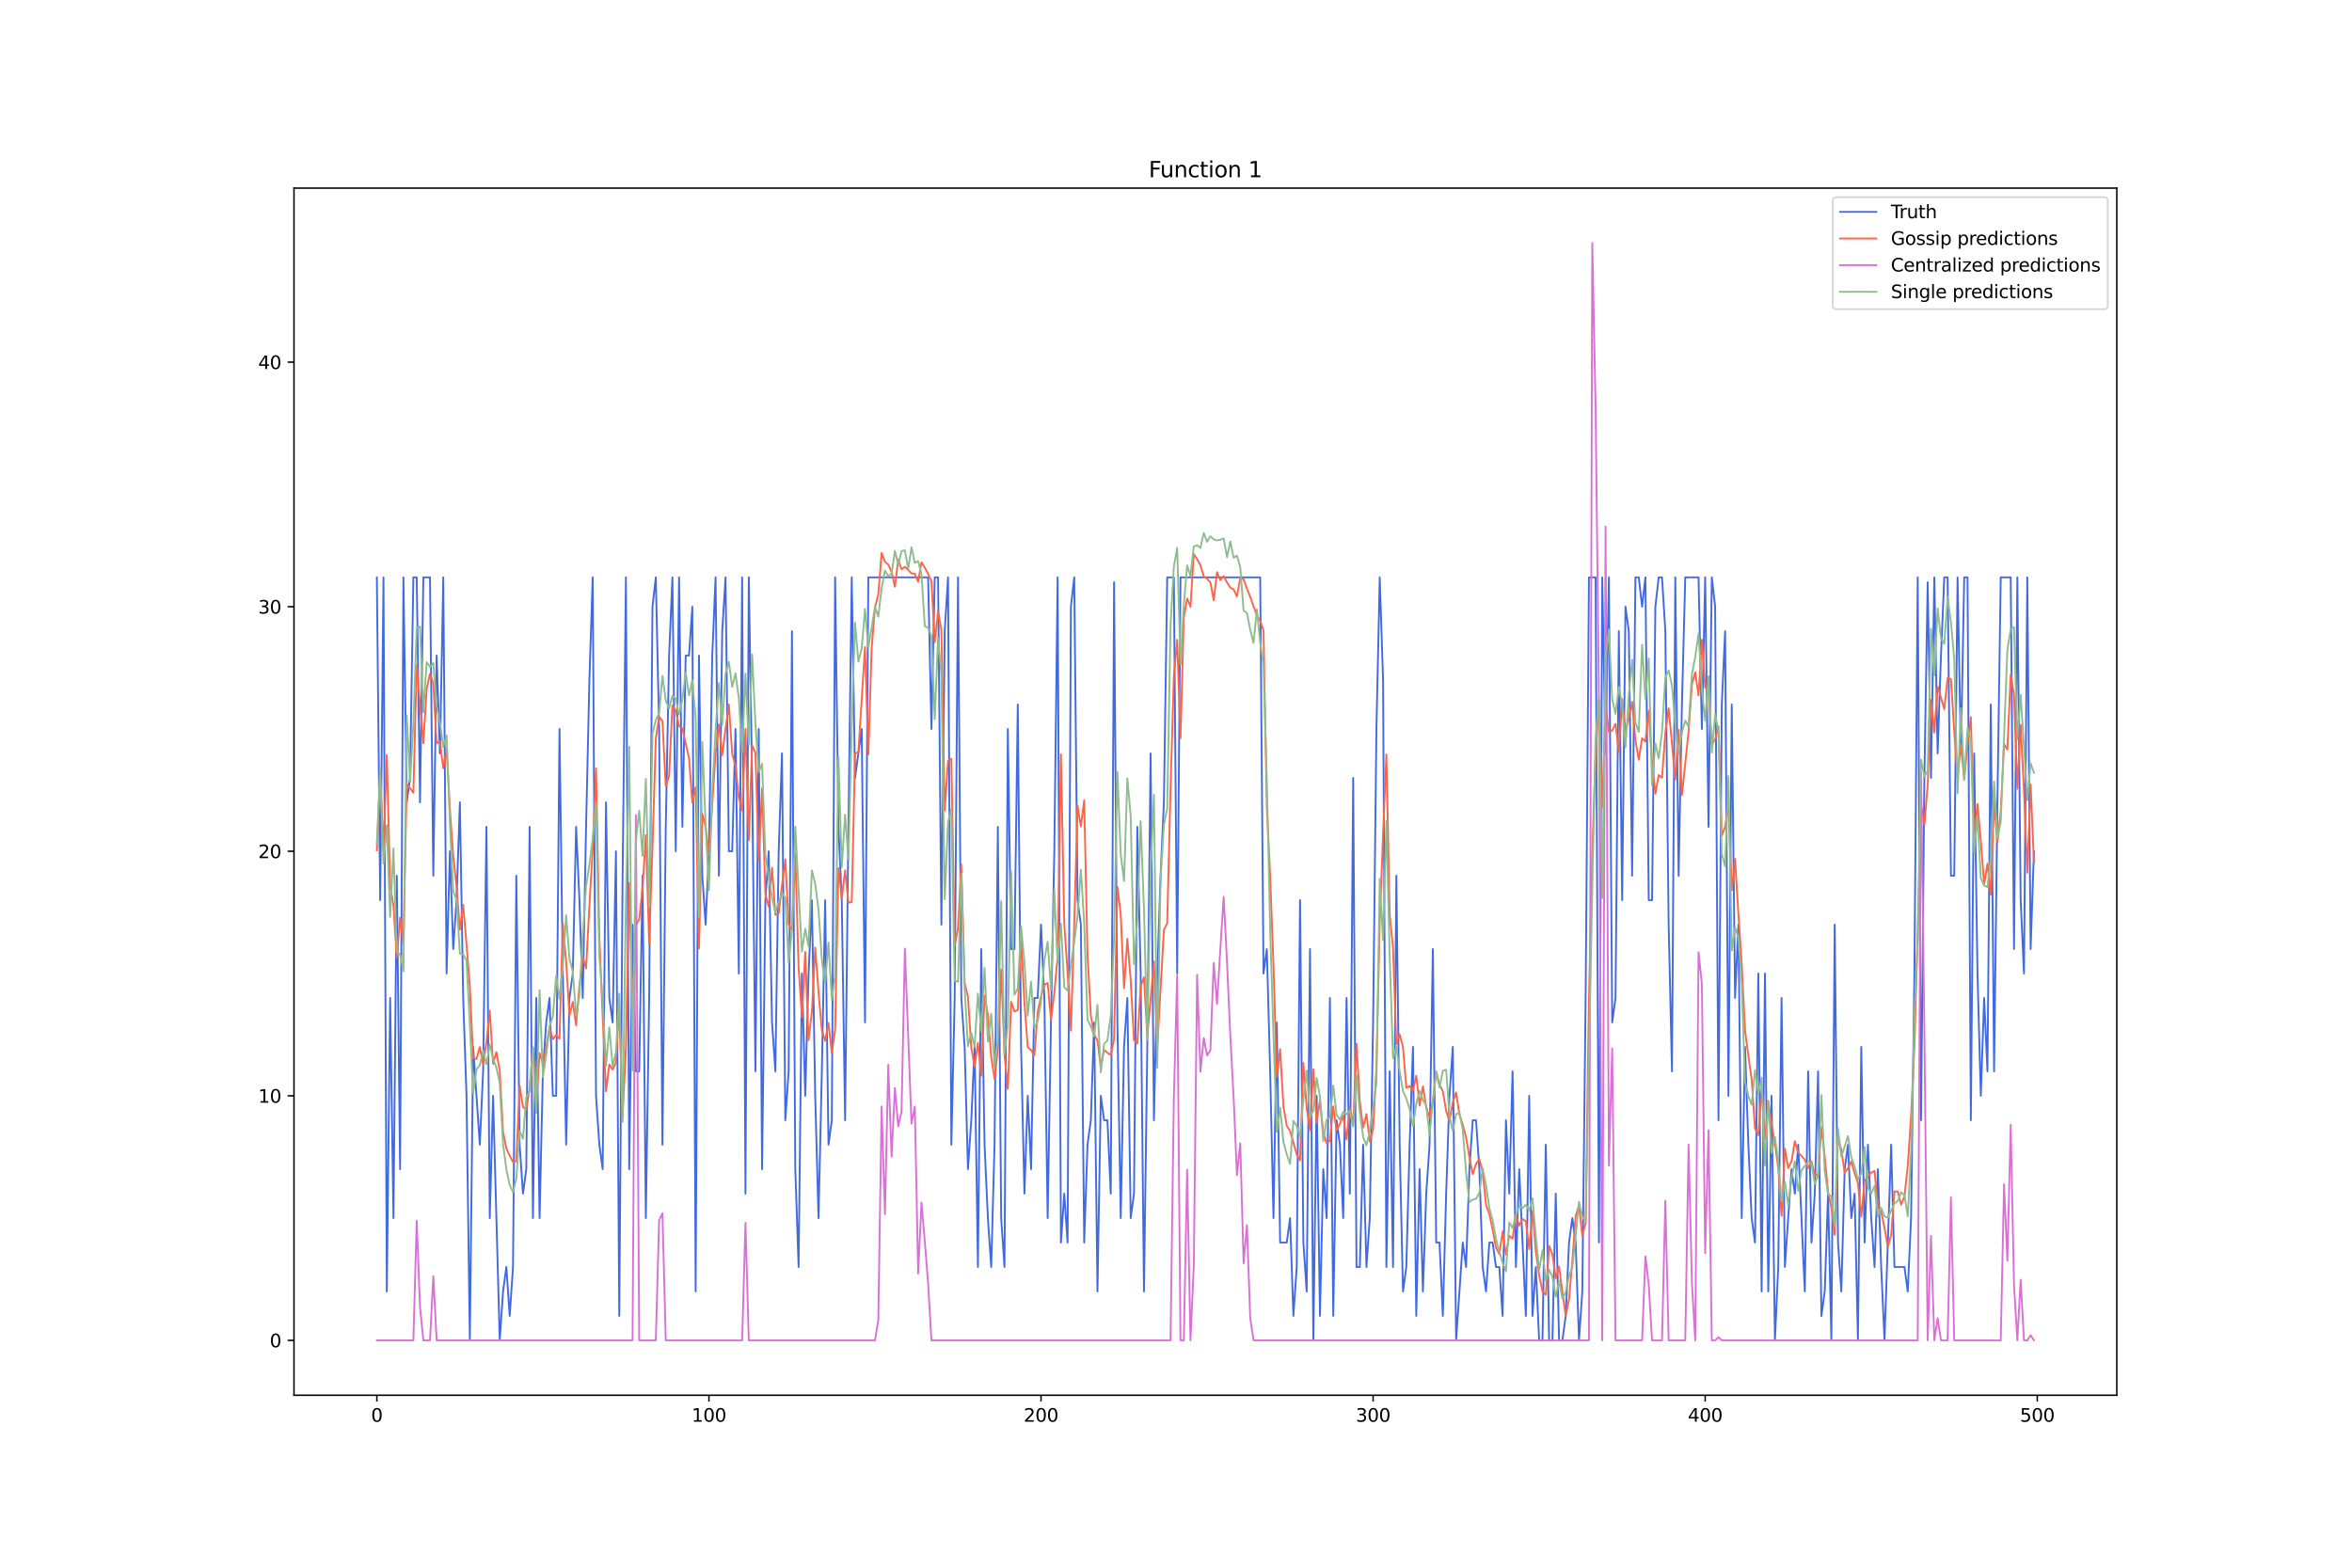 <?xml version="1.0" encoding="utf-8" standalone="no"?>
<!DOCTYPE svg PUBLIC "-//W3C//DTD SVG 1.1//EN"
  "http://www.w3.org/Graphics/SVG/1.1/DTD/svg11.dtd">
<svg xmlns:xlink="http://www.w3.org/1999/xlink" width="1296pt" height="864pt" viewBox="0 0 1296 864" xmlns="http://www.w3.org/2000/svg" version="1.1">
 <defs>
  <style type="text/css">*{stroke-linejoin: round; stroke-linecap: butt}</style>
 </defs>
 <g id="figure_1">
  <g id="patch_1">
   <path d="M 0 864 
L 1296 864 
L 1296 0 
L 0 0 
z
" style="fill: #ffffff"/>
  </g>
  <g id="axes_1">
   <g id="patch_2">
    <path d="M 162 768.96 
L 1166.4 768.96 
L 1166.4 103.68 
L 162 103.68 
z
" style="fill: #ffffff"/>
   </g>
   <g id="matplotlib.axis_1">
    <g id="xtick_1">
     <g id="line2d_1">
      <defs>
       <path id="me2225cc529" d="M 0 0 
L 0 3.5 
" style="stroke: #000000; stroke-width: 0.8"/>
      </defs>
      <g>
       <use xlink:href="#me2225cc529" x="207.655" y="768.96" style="stroke: #000000; stroke-width: 0.8"/>
      </g>
     </g>
     <g id="text_1">
      <!-- 0 -->
      <g transform="translate(204.473 783.558) scale(0.1 -0.1)">
       <defs>
        <path id="DejaVuSans-30" d="M 2034 4250 
Q 1547 4250 1301 3770 
Q 1056 3291 1056 2328 
Q 1056 1369 1301 889 
Q 1547 409 2034 409 
Q 2525 409 2770 889 
Q 3016 1369 3016 2328 
Q 3016 3291 2770 3770 
Q 2525 4250 2034 4250 
z
M 2034 4750 
Q 2819 4750 3233 4129 
Q 3647 3509 3647 2328 
Q 3647 1150 3233 529 
Q 2819 -91 2034 -91 
Q 1250 -91 836 529 
Q 422 1150 422 2328 
Q 422 3509 836 4129 
Q 1250 4750 2034 4750 
z
" transform="scale(0.016)"/>
       </defs>
       <use xlink:href="#DejaVuSans-30"/>
      </g>
     </g>
    </g>
    <g id="xtick_2">
     <g id="line2d_2">
      <g>
       <use xlink:href="#me2225cc529" x="390.639" y="768.96" style="stroke: #000000; stroke-width: 0.8"/>
      </g>
     </g>
     <g id="text_2">
      <!-- 100 -->
      <g transform="translate(381.095 783.558) scale(0.1 -0.1)">
       <defs>
        <path id="DejaVuSans-31" d="M 794 531 
L 1825 531 
L 1825 4091 
L 703 3866 
L 703 4441 
L 1819 4666 
L 2450 4666 
L 2450 531 
L 3481 531 
L 3481 0 
L 794 0 
L 794 531 
z
" transform="scale(0.016)"/>
       </defs>
       <use xlink:href="#DejaVuSans-31"/>
       <use xlink:href="#DejaVuSans-30" x="63.623"/>
       <use xlink:href="#DejaVuSans-30" x="127.246"/>
      </g>
     </g>
    </g>
    <g id="xtick_3">
     <g id="line2d_3">
      <g>
       <use xlink:href="#me2225cc529" x="573.623" y="768.96" style="stroke: #000000; stroke-width: 0.8"/>
      </g>
     </g>
     <g id="text_3">
      <!-- 200 -->
      <g transform="translate(564.079 783.558) scale(0.1 -0.1)">
       <defs>
        <path id="DejaVuSans-32" d="M 1228 531 
L 3431 531 
L 3431 0 
L 469 0 
L 469 531 
Q 828 903 1448 1529 
Q 2069 2156 2228 2338 
Q 2531 2678 2651 2914 
Q 2772 3150 2772 3378 
Q 2772 3750 2511 3984 
Q 2250 4219 1831 4219 
Q 1534 4219 1204 4116 
Q 875 4013 500 3803 
L 500 4441 
Q 881 4594 1212 4672 
Q 1544 4750 1819 4750 
Q 2544 4750 2975 4387 
Q 3406 4025 3406 3419 
Q 3406 3131 3298 2873 
Q 3191 2616 2906 2266 
Q 2828 2175 2409 1742 
Q 1991 1309 1228 531 
z
" transform="scale(0.016)"/>
       </defs>
       <use xlink:href="#DejaVuSans-32"/>
       <use xlink:href="#DejaVuSans-30" x="63.623"/>
       <use xlink:href="#DejaVuSans-30" x="127.246"/>
      </g>
     </g>
    </g>
    <g id="xtick_4">
     <g id="line2d_4">
      <g>
       <use xlink:href="#me2225cc529" x="756.607" y="768.96" style="stroke: #000000; stroke-width: 0.8"/>
      </g>
     </g>
     <g id="text_4">
      <!-- 300 -->
      <g transform="translate(747.063 783.558) scale(0.1 -0.1)">
       <defs>
        <path id="DejaVuSans-33" d="M 2597 2516 
Q 3050 2419 3304 2112 
Q 3559 1806 3559 1356 
Q 3559 666 3084 287 
Q 2609 -91 1734 -91 
Q 1441 -91 1130 -33 
Q 819 25 488 141 
L 488 750 
Q 750 597 1062 519 
Q 1375 441 1716 441 
Q 2309 441 2620 675 
Q 2931 909 2931 1356 
Q 2931 1769 2642 2001 
Q 2353 2234 1838 2234 
L 1294 2234 
L 1294 2753 
L 1863 2753 
Q 2328 2753 2575 2939 
Q 2822 3125 2822 3475 
Q 2822 3834 2567 4026 
Q 2313 4219 1838 4219 
Q 1578 4219 1281 4162 
Q 984 4106 628 3988 
L 628 4550 
Q 988 4650 1302 4700 
Q 1616 4750 1894 4750 
Q 2613 4750 3031 4423 
Q 3450 4097 3450 3541 
Q 3450 3153 3228 2886 
Q 3006 2619 2597 2516 
z
" transform="scale(0.016)"/>
       </defs>
       <use xlink:href="#DejaVuSans-33"/>
       <use xlink:href="#DejaVuSans-30" x="63.623"/>
       <use xlink:href="#DejaVuSans-30" x="127.246"/>
      </g>
     </g>
    </g>
    <g id="xtick_5">
     <g id="line2d_5">
      <g>
       <use xlink:href="#me2225cc529" x="939.591" y="768.96" style="stroke: #000000; stroke-width: 0.8"/>
      </g>
     </g>
     <g id="text_5">
      <!-- 400 -->
      <g transform="translate(930.047 783.558) scale(0.1 -0.1)">
       <defs>
        <path id="DejaVuSans-34" d="M 2419 4116 
L 825 1625 
L 2419 1625 
L 2419 4116 
z
M 2253 4666 
L 3047 4666 
L 3047 1625 
L 3713 1625 
L 3713 1100 
L 3047 1100 
L 3047 0 
L 2419 0 
L 2419 1100 
L 313 1100 
L 313 1709 
L 2253 4666 
z
" transform="scale(0.016)"/>
       </defs>
       <use xlink:href="#DejaVuSans-34"/>
       <use xlink:href="#DejaVuSans-30" x="63.623"/>
       <use xlink:href="#DejaVuSans-30" x="127.246"/>
      </g>
     </g>
    </g>
    <g id="xtick_6">
     <g id="line2d_6">
      <g>
       <use xlink:href="#me2225cc529" x="1122.575" y="768.96" style="stroke: #000000; stroke-width: 0.8"/>
      </g>
     </g>
     <g id="text_6">
      <!-- 500 -->
      <g transform="translate(1113.032 783.558) scale(0.1 -0.1)">
       <defs>
        <path id="DejaVuSans-35" d="M 691 4666 
L 3169 4666 
L 3169 4134 
L 1269 4134 
L 1269 2991 
Q 1406 3038 1543 3061 
Q 1681 3084 1819 3084 
Q 2600 3084 3056 2656 
Q 3513 2228 3513 1497 
Q 3513 744 3044 326 
Q 2575 -91 1722 -91 
Q 1428 -91 1123 -41 
Q 819 9 494 109 
L 494 744 
Q 775 591 1075 516 
Q 1375 441 1709 441 
Q 2250 441 2565 725 
Q 2881 1009 2881 1497 
Q 2881 1984 2565 2268 
Q 2250 2553 1709 2553 
Q 1456 2553 1204 2497 
Q 953 2441 691 2322 
L 691 4666 
z
" transform="scale(0.016)"/>
       </defs>
       <use xlink:href="#DejaVuSans-35"/>
       <use xlink:href="#DejaVuSans-30" x="63.623"/>
       <use xlink:href="#DejaVuSans-30" x="127.246"/>
      </g>
     </g>
    </g>
   </g>
   <g id="matplotlib.axis_2">
    <g id="ytick_1">
     <g id="line2d_7">
      <defs>
       <path id="m44b50506b5" d="M 0 0 
L -3.5 0 
" style="stroke: #000000; stroke-width: 0.8"/>
      </defs>
      <g>
       <use xlink:href="#m44b50506b5" x="162" y="738.72" style="stroke: #000000; stroke-width: 0.8"/>
      </g>
     </g>
     <g id="text_7">
      <!-- 0 -->
      <g transform="translate(148.637 742.519) scale(0.1 -0.1)">
       <use xlink:href="#DejaVuSans-30"/>
      </g>
     </g>
    </g>
    <g id="ytick_2">
     <g id="line2d_8">
      <g>
       <use xlink:href="#m44b50506b5" x="162" y="603.936" style="stroke: #000000; stroke-width: 0.8"/>
      </g>
     </g>
     <g id="text_8">
      <!-- 10 -->
      <g transform="translate(142.275 607.735) scale(0.1 -0.1)">
       <use xlink:href="#DejaVuSans-31"/>
       <use xlink:href="#DejaVuSans-30" x="63.623"/>
      </g>
     </g>
    </g>
    <g id="ytick_3">
     <g id="line2d_9">
      <g>
       <use xlink:href="#m44b50506b5" x="162" y="469.152" style="stroke: #000000; stroke-width: 0.8"/>
      </g>
     </g>
     <g id="text_9">
      <!-- 20 -->
      <g transform="translate(142.275 472.952) scale(0.1 -0.1)">
       <use xlink:href="#DejaVuSans-32"/>
       <use xlink:href="#DejaVuSans-30" x="63.623"/>
      </g>
     </g>
    </g>
    <g id="ytick_4">
     <g id="line2d_10">
      <g>
       <use xlink:href="#m44b50506b5" x="162" y="334.369" style="stroke: #000000; stroke-width: 0.8"/>
      </g>
     </g>
     <g id="text_10">
      <!-- 30 -->
      <g transform="translate(142.275 338.168) scale(0.1 -0.1)">
       <use xlink:href="#DejaVuSans-33"/>
       <use xlink:href="#DejaVuSans-30" x="63.623"/>
      </g>
     </g>
    </g>
    <g id="ytick_5">
     <g id="line2d_11">
      <g>
       <use xlink:href="#m44b50506b5" x="162" y="199.585" style="stroke: #000000; stroke-width: 0.8"/>
      </g>
     </g>
     <g id="text_11">
      <!-- 40 -->
      <g transform="translate(142.275 203.384) scale(0.1 -0.1)">
       <use xlink:href="#DejaVuSans-34"/>
       <use xlink:href="#DejaVuSans-30" x="63.623"/>
      </g>
     </g>
    </g>
   </g>
   <g id="line2d_12">
    <path d="M 207.655 318.195 
L 209.484 496.109 
L 211.314 318.195 
L 213.144 711.763 
L 214.974 550.023 
L 216.804 671.328 
L 218.634 482.631 
L 220.463 644.371 
L 222.293 318.195 
L 224.123 442.196 
L 225.953 428.717 
L 227.783 318.195 
L 229.613 318.195 
L 231.442 442.196 
L 233.272 318.195 
L 236.932 318.195 
L 238.762 482.631 
L 240.592 361.325 
L 242.422 415.239 
L 244.251 318.195 
L 246.081 536.544 
L 247.911 469.152 
L 249.741 523.066 
L 251.571 496.109 
L 253.401 442.196 
L 255.23 550.023 
L 257.06 603.936 
L 258.89 738.72 
L 260.72 576.979 
L 264.38 630.893 
L 266.209 590.458 
L 268.039 455.674 
L 269.869 671.328 
L 271.699 603.936 
L 275.359 738.72 
L 277.189 711.763 
L 279.018 698.285 
L 280.848 725.242 
L 282.678 698.285 
L 284.508 482.631 
L 286.338 630.893 
L 288.168 657.85 
L 289.997 644.371 
L 291.827 455.674 
L 293.657 671.328 
L 295.487 550.023 
L 297.317 671.328 
L 299.147 590.458 
L 300.976 563.501 
L 302.806 550.023 
L 304.636 603.936 
L 306.466 603.936 
L 308.296 401.761 
L 310.126 536.544 
L 311.956 630.893 
L 313.785 550.023 
L 315.615 536.544 
L 317.445 455.674 
L 319.275 496.109 
L 321.105 550.023 
L 322.935 455.674 
L 324.764 374.804 
L 326.594 318.195 
L 328.424 603.936 
L 330.254 630.893 
L 332.084 644.371 
L 333.914 442.196 
L 335.743 550.023 
L 337.573 563.501 
L 339.403 469.152 
L 341.233 725.242 
L 343.063 482.631 
L 344.893 318.195 
L 346.723 644.371 
L 348.552 509.588 
L 350.382 590.458 
L 352.212 590.458 
L 354.042 482.631 
L 355.872 671.328 
L 357.702 550.023 
L 359.531 334.369 
L 361.361 318.195 
L 363.191 401.761 
L 365.021 630.893 
L 366.851 455.674 
L 368.681 361.325 
L 370.51 318.195 
L 372.34 469.152 
L 374.17 318.195 
L 376 455.674 
L 377.83 361.325 
L 379.66 361.325 
L 381.489 334.369 
L 383.319 711.763 
L 385.149 361.325 
L 386.979 482.631 
L 388.809 509.588 
L 390.639 469.152 
L 392.469 361.325 
L 394.298 318.195 
L 396.128 482.631 
L 397.958 347.847 
L 399.788 318.195 
L 401.618 469.152 
L 403.448 469.152 
L 405.277 401.761 
L 407.107 536.544 
L 408.937 318.195 
L 410.767 657.85 
L 412.597 318.195 
L 414.427 428.717 
L 416.256 590.458 
L 418.086 401.761 
L 419.916 644.371 
L 421.746 496.109 
L 423.576 469.152 
L 425.406 563.501 
L 427.236 590.458 
L 429.065 469.152 
L 430.895 415.239 
L 432.725 617.415 
L 434.555 590.458 
L 436.385 347.847 
L 438.215 644.371 
L 440.044 698.285 
L 441.874 536.544 
L 443.704 603.936 
L 445.534 536.544 
L 447.364 496.109 
L 449.194 603.936 
L 451.023 671.328 
L 452.853 590.458 
L 454.683 496.109 
L 456.513 630.893 
L 458.343 617.415 
L 460.173 318.195 
L 462.003 455.674 
L 463.832 496.109 
L 465.662 617.415 
L 467.492 455.674 
L 469.322 318.195 
L 471.152 428.717 
L 474.811 401.761 
L 476.641 563.501 
L 478.471 318.195 
L 511.408 318.195 
L 513.238 401.761 
L 515.068 318.195 
L 516.898 318.195 
L 518.728 509.588 
L 520.557 347.847 
L 522.387 318.195 
L 524.217 630.893 
L 526.047 550.023 
L 527.877 318.195 
L 529.707 550.023 
L 531.536 576.979 
L 533.366 644.371 
L 535.196 617.415 
L 537.026 576.979 
L 538.856 698.285 
L 540.686 523.066 
L 542.516 630.893 
L 544.345 671.328 
L 546.175 698.285 
L 548.005 630.893 
L 549.835 455.674 
L 551.665 671.328 
L 553.495 698.285 
L 555.324 401.761 
L 557.154 523.066 
L 558.984 523.066 
L 560.814 388.282 
L 562.644 576.979 
L 564.474 657.85 
L 566.303 603.936 
L 568.133 644.371 
L 569.963 550.023 
L 571.793 550.023 
L 573.623 509.588 
L 575.453 550.023 
L 577.283 671.328 
L 579.112 563.501 
L 580.942 469.152 
L 582.772 318.195 
L 584.602 684.806 
L 586.432 657.85 
L 588.262 684.806 
L 590.091 334.369 
L 591.921 318.195 
L 593.751 496.109 
L 595.581 509.588 
L 597.411 684.806 
L 599.241 630.893 
L 601.07 617.415 
L 602.9 563.501 
L 604.73 711.763 
L 606.56 603.936 
L 608.39 617.415 
L 610.22 617.415 
L 612.05 657.85 
L 613.879 320.89 
L 615.709 563.501 
L 617.539 671.328 
L 619.369 576.979 
L 621.199 550.023 
L 623.029 671.328 
L 624.858 657.85 
L 626.688 455.674 
L 628.518 536.544 
L 630.348 711.763 
L 632.178 576.979 
L 634.008 415.239 
L 635.837 617.415 
L 637.667 536.544 
L 639.497 482.631 
L 641.327 442.196 
L 643.157 318.195 
L 646.817 318.195 
L 648.646 536.544 
L 650.476 318.195 
L 694.392 318.195 
L 696.222 536.544 
L 698.052 523.066 
L 699.882 590.458 
L 701.712 671.328 
L 703.542 563.501 
L 705.371 684.806 
L 709.031 684.806 
L 710.861 671.328 
L 712.691 725.242 
L 714.521 698.285 
L 716.35 496.109 
L 718.18 684.806 
L 720.01 711.763 
L 721.84 523.066 
L 723.67 738.72 
L 725.5 603.936 
L 727.33 725.242 
L 729.159 644.371 
L 730.989 671.328 
L 732.819 550.023 
L 734.649 725.242 
L 736.479 617.415 
L 738.309 630.893 
L 740.138 671.328 
L 741.968 550.023 
L 743.798 657.85 
L 745.628 428.717 
L 747.458 698.285 
L 749.288 698.285 
L 751.117 630.893 
L 752.947 698.285 
L 754.777 671.328 
L 756.607 563.501 
L 758.437 401.761 
L 760.267 318.195 
L 762.097 374.804 
L 763.926 698.285 
L 765.756 590.458 
L 767.586 698.285 
L 769.416 482.631 
L 771.246 630.893 
L 773.076 711.763 
L 774.905 698.285 
L 776.735 630.893 
L 778.565 576.979 
L 780.395 725.242 
L 782.225 644.371 
L 784.055 711.763 
L 785.884 657.85 
L 787.714 630.893 
L 789.544 523.066 
L 791.374 684.806 
L 793.204 684.806 
L 795.034 725.242 
L 796.864 657.85 
L 798.693 603.936 
L 800.523 576.979 
L 802.353 738.72 
L 806.013 684.806 
L 807.843 698.285 
L 809.672 644.371 
L 811.502 617.415 
L 813.332 617.415 
L 815.162 644.371 
L 816.992 698.285 
L 818.822 711.763 
L 820.651 684.806 
L 822.481 684.806 
L 824.311 698.285 
L 826.141 698.285 
L 827.971 725.242 
L 829.801 617.415 
L 831.63 657.85 
L 833.46 590.458 
L 835.29 698.285 
L 837.12 644.371 
L 840.78 725.242 
L 842.61 603.936 
L 844.439 725.242 
L 846.269 698.285 
L 848.099 738.72 
L 849.929 738.72 
L 851.759 630.893 
L 853.589 738.72 
L 855.418 738.72 
L 857.248 657.85 
L 859.078 738.72 
L 860.908 738.72 
L 862.738 725.242 
L 864.568 684.806 
L 866.397 671.328 
L 868.227 684.806 
L 870.057 738.72 
L 871.887 711.763 
L 873.717 550.023 
L 875.547 318.195 
L 879.206 318.195 
L 881.036 684.806 
L 882.866 318.195 
L 884.696 415.239 
L 886.526 318.195 
L 888.356 563.501 
L 890.185 550.023 
L 892.015 347.847 
L 893.845 496.109 
L 895.675 334.369 
L 897.505 347.847 
L 899.335 482.631 
L 901.164 318.195 
L 902.994 318.195 
L 904.824 334.369 
L 906.654 318.195 
L 908.484 496.109 
L 910.314 496.109 
L 912.144 334.369 
L 913.973 318.195 
L 915.803 318.195 
L 917.633 347.847 
L 919.463 509.588 
L 921.293 590.458 
L 923.123 318.195 
L 924.952 482.631 
L 926.782 388.282 
L 928.612 318.195 
L 935.931 318.195 
L 937.761 401.761 
L 939.591 318.195 
L 941.421 455.674 
L 943.251 318.195 
L 945.081 334.369 
L 946.911 617.415 
L 948.74 388.282 
L 950.57 347.847 
L 952.4 603.936 
L 954.23 388.282 
L 956.06 550.023 
L 957.89 509.588 
L 959.719 671.328 
L 961.549 576.979 
L 963.379 630.893 
L 965.209 671.328 
L 967.039 684.806 
L 968.869 536.544 
L 970.698 711.763 
L 972.528 536.544 
L 974.358 711.763 
L 976.188 603.936 
L 978.018 738.72 
L 979.848 698.285 
L 981.678 550.023 
L 983.507 698.285 
L 987.167 644.371 
L 988.997 657.85 
L 990.827 630.893 
L 994.486 711.763 
L 996.316 590.458 
L 998.146 684.806 
L 999.976 657.85 
L 1001.806 590.458 
L 1003.636 725.242 
L 1005.465 711.763 
L 1007.295 657.85 
L 1009.125 738.72 
L 1010.955 509.588 
L 1012.785 684.806 
L 1014.615 711.763 
L 1016.444 644.371 
L 1018.274 630.893 
L 1020.104 671.328 
L 1021.934 657.85 
L 1023.764 738.72 
L 1025.594 576.979 
L 1027.424 684.806 
L 1029.253 630.893 
L 1031.083 671.328 
L 1032.913 698.285 
L 1034.743 644.371 
L 1036.573 698.285 
L 1038.403 738.72 
L 1042.062 630.893 
L 1043.892 698.285 
L 1049.382 698.285 
L 1051.211 711.763 
L 1053.041 671.328 
L 1054.871 536.544 
L 1056.701 318.195 
L 1058.531 617.415 
L 1060.361 428.717 
L 1062.191 320.89 
L 1064.02 428.717 
L 1065.85 318.195 
L 1067.68 415.239 
L 1069.51 361.325 
L 1071.34 318.195 
L 1073.17 318.195 
L 1074.999 482.631 
L 1076.829 482.631 
L 1078.659 318.195 
L 1080.489 415.239 
L 1082.319 318.195 
L 1084.149 318.195 
L 1085.978 617.415 
L 1087.808 415.239 
L 1089.638 536.544 
L 1091.468 603.936 
L 1093.298 550.023 
L 1095.128 590.458 
L 1096.958 388.282 
L 1098.787 590.458 
L 1100.617 442.196 
L 1102.447 318.195 
L 1107.937 318.195 
L 1109.766 523.066 
L 1111.596 318.195 
L 1113.426 496.109 
L 1115.256 536.544 
L 1117.086 318.195 
L 1118.916 523.066 
L 1120.745 469.152 
L 1120.745 469.152 
" clip-path="url(#p032ce4d026)" style="fill: none; stroke: #4169e1; stroke-linecap: square"/>
   </g>
   <g id="line2d_13">
    <path d="M 207.655 468.642 
L 209.484 426.309 
L 211.314 468.434 
L 213.144 416.175 
L 214.974 488.104 
L 216.804 499.122 
L 218.634 527.769 
L 220.463 505.726 
L 222.293 519.976 
L 224.123 431.85 
L 227.783 436.925 
L 229.613 366.276 
L 231.442 388.682 
L 233.272 409.626 
L 235.102 379.705 
L 236.932 371.314 
L 238.762 376.767 
L 240.592 409.553 
L 242.422 408.673 
L 244.251 423.394 
L 246.081 412.627 
L 247.911 445.968 
L 249.741 471.826 
L 251.571 488.691 
L 253.401 512.384 
L 255.23 498.626 
L 257.06 520.455 
L 258.89 543.652 
L 260.72 583.279 
L 262.55 583.678 
L 264.38 576.98 
L 266.209 586.728 
L 268.039 574.461 
L 269.869 557.009 
L 271.699 586.343 
L 273.529 579.833 
L 275.359 590.03 
L 277.189 623.705 
L 279.018 632.926 
L 280.848 637.015 
L 282.678 640.411 
L 284.508 639.911 
L 286.338 598.322 
L 288.168 610.117 
L 289.997 611.485 
L 291.827 599.683 
L 293.657 577.43 
L 295.487 609.795 
L 297.317 580.423 
L 299.147 586.179 
L 300.976 577.106 
L 302.806 566.506 
L 304.636 572.675 
L 306.466 570.5 
L 308.296 572.511 
L 310.126 509.09 
L 311.956 529.725 
L 313.785 559.675 
L 315.615 552.199 
L 317.445 565.112 
L 319.275 543.348 
L 321.105 527.41 
L 322.935 533.767 
L 324.764 499.088 
L 326.594 467.871 
L 328.424 423.483 
L 330.254 516.326 
L 332.084 560.488 
L 333.914 601.416 
L 335.743 586.682 
L 337.573 589.513 
L 339.403 585.593 
L 341.233 554.642 
L 343.063 615.343 
L 344.893 577.124 
L 346.723 486.66 
L 348.552 560.919 
L 350.382 509.913 
L 352.212 506.657 
L 354.042 489.603 
L 355.872 460.247 
L 357.702 520.325 
L 359.531 466.87 
L 361.361 407.056 
L 363.191 395.1 
L 365.021 397.316 
L 366.851 433.248 
L 368.681 427.499 
L 370.51 388.764 
L 372.34 391.719 
L 374.17 400.273 
L 376 401.315 
L 377.83 409.863 
L 379.66 417.831 
L 381.489 442.273 
L 383.319 433.754 
L 385.149 522.686 
L 386.979 448.56 
L 388.809 455.453 
L 390.639 471.15 
L 394.298 415.478 
L 396.128 399.251 
L 397.958 416.229 
L 399.788 401.714 
L 401.618 388.282 
L 403.448 415.614 
L 405.277 421.995 
L 407.107 439.837 
L 408.937 446.65 
L 410.767 401.697 
L 412.597 462.927 
L 414.427 410.827 
L 416.256 414.849 
L 418.086 473.857 
L 419.916 434.511 
L 421.746 492.973 
L 423.576 499.67 
L 425.406 478.254 
L 427.236 504.222 
L 429.065 503.325 
L 430.895 487.932 
L 432.725 473.577 
L 434.555 509.363 
L 436.385 512.583 
L 438.215 470.602 
L 440.044 533.199 
L 441.874 560.583 
L 443.704 524.649 
L 445.534 573.342 
L 447.364 557.643 
L 449.194 522.196 
L 451.023 546.726 
L 452.853 567.923 
L 454.683 573.569 
L 456.513 563.82 
L 458.343 580.498 
L 460.173 567.408 
L 462.003 478.413 
L 463.832 494.847 
L 465.662 479.694 
L 467.492 497.509 
L 469.322 497.198 
L 471.152 415.28 
L 472.982 414.632 
L 476.641 356.649 
L 478.471 415.763 
L 480.301 357.135 
L 482.131 334.992 
L 483.961 327.63 
L 485.79 304.691 
L 487.62 309.583 
L 489.45 311.161 
L 491.28 315.108 
L 493.11 323.357 
L 494.94 308.308 
L 496.77 313.784 
L 498.599 312.374 
L 500.429 314.114 
L 502.259 316.018 
L 504.089 316.178 
L 505.919 320.639 
L 507.749 309.898 
L 509.578 312.833 
L 511.408 316.249 
L 513.238 320.201 
L 515.068 353.939 
L 516.898 337.16 
L 518.728 347.301 
L 520.557 446.704 
L 522.387 419.355 
L 524.217 418.146 
L 526.047 521.181 
L 527.877 511.465 
L 529.707 476.529 
L 531.536 541.806 
L 533.366 549.367 
L 535.196 577.368 
L 537.026 587.893 
L 538.856 574.743 
L 540.686 592.864 
L 542.516 548.72 
L 544.345 559.536 
L 546.175 582.378 
L 548.005 594.644 
L 549.835 578.339 
L 551.665 534.31 
L 553.495 581.145 
L 555.324 600.098 
L 557.154 552.129 
L 558.984 557.461 
L 560.814 556.548 
L 562.644 516.84 
L 564.474 552.375 
L 566.303 577.151 
L 568.133 578.753 
L 569.963 581.581 
L 571.793 557.747 
L 573.623 549.113 
L 575.453 542.729 
L 577.283 541.746 
L 579.112 561.871 
L 580.942 547.391 
L 582.772 527.178 
L 584.602 415.704 
L 586.432 509.023 
L 588.262 535.994 
L 590.091 568.012 
L 591.921 509.552 
L 593.751 444.052 
L 595.581 455.524 
L 597.411 441.039 
L 599.241 526.209 
L 601.07 559.678 
L 602.9 570.014 
L 604.73 573.522 
L 606.56 587.96 
L 608.39 578.644 
L 610.22 580.216 
L 612.05 581.464 
L 613.879 572.675 
L 615.709 488.747 
L 617.539 503.893 
L 619.369 544.622 
L 621.199 517.371 
L 623.029 540.166 
L 624.858 573.313 
L 626.688 575.101 
L 628.518 543.609 
L 630.348 538.629 
L 632.178 571.109 
L 635.837 529.838 
L 637.667 577.611 
L 641.327 512.469 
L 643.157 508.849 
L 644.987 434.659 
L 646.817 372.827 
L 648.646 352.614 
L 650.476 406.848 
L 652.306 340.599 
L 654.136 329.892 
L 655.966 334.396 
L 657.796 305.414 
L 659.625 308.157 
L 661.455 311.57 
L 663.285 317.586 
L 665.115 319.011 
L 666.945 320.967 
L 668.775 330.802 
L 670.604 315.343 
L 672.434 319.77 
L 674.264 317.49 
L 676.094 320.946 
L 677.924 323.879 
L 679.754 324.829 
L 681.583 328.758 
L 683.413 318.606 
L 685.243 319.181 
L 687.073 324.366 
L 688.903 328.935 
L 692.563 339.223 
L 694.392 342.187 
L 696.222 347.503 
L 698.052 444.835 
L 699.882 482.406 
L 701.712 532.075 
L 703.542 593.553 
L 705.371 578.176 
L 707.201 609.87 
L 709.031 620.41 
L 710.861 623.35 
L 714.521 636.196 
L 716.35 639.53 
L 718.18 585.779 
L 720.01 610.639 
L 721.84 622.78 
L 723.67 589.26 
L 725.5 618.566 
L 727.33 606.572 
L 729.159 624.233 
L 730.989 630.127 
L 732.819 628.647 
L 734.649 609.727 
L 736.479 622.943 
L 738.309 619.394 
L 740.138 614.969 
L 741.968 627.987 
L 743.798 610.696 
L 745.628 619.409 
L 747.458 575.278 
L 749.288 607.108 
L 751.117 621.52 
L 752.947 613.962 
L 754.777 629.2 
L 756.607 622.391 
L 758.437 588.156 
L 760.267 508.089 
L 762.097 459.74 
L 763.926 415.832 
L 765.756 504.251 
L 767.586 522.37 
L 769.416 575.623 
L 771.246 570.123 
L 773.076 577.111 
L 774.905 599.468 
L 776.735 598.616 
L 778.565 601.126 
L 780.395 592.858 
L 782.225 609.34 
L 784.055 598.684 
L 785.884 610.539 
L 787.714 615.816 
L 789.544 606.51 
L 791.374 590.612 
L 793.204 597.867 
L 795.034 601.471 
L 796.864 612.369 
L 798.693 617.704 
L 800.523 607.605 
L 802.353 602.092 
L 804.183 614.385 
L 806.013 619.945 
L 807.843 626.915 
L 809.672 637.869 
L 811.502 647.109 
L 813.332 641.409 
L 815.162 638.732 
L 816.992 645.922 
L 818.822 664.153 
L 820.651 669.103 
L 822.481 677.685 
L 824.311 687.659 
L 826.141 691.168 
L 827.971 678.685 
L 829.801 691.485 
L 831.63 681.082 
L 833.46 682.679 
L 835.29 669.526 
L 837.12 675.42 
L 838.95 671.844 
L 840.78 673.076 
L 842.61 688.454 
L 844.439 667.527 
L 846.269 689.719 
L 848.099 702.86 
L 849.929 711.598 
L 851.759 713.535 
L 853.589 686.612 
L 855.418 691.321 
L 857.248 704.472 
L 859.078 698.025 
L 860.908 712.077 
L 862.738 725.108 
L 864.568 716.24 
L 866.397 694.78 
L 868.227 670.076 
L 870.057 664.431 
L 871.887 680.942 
L 873.717 674.126 
L 875.547 551.282 
L 877.377 469.872 
L 879.206 415.197 
L 881.036 386.029 
L 882.866 444.993 
L 884.696 388.261 
L 886.526 403.372 
L 888.356 402.551 
L 890.185 398.946 
L 892.015 414.537 
L 893.845 385.404 
L 895.675 402.913 
L 897.505 395.761 
L 899.335 386.834 
L 901.164 407.988 
L 902.994 418.704 
L 904.824 406.819 
L 906.654 408.722 
L 908.484 391.558 
L 910.314 420.792 
L 912.144 437.453 
L 913.973 427.161 
L 915.803 428.664 
L 917.633 403.808 
L 919.463 390.375 
L 923.123 429.696 
L 924.952 402.22 
L 926.782 438.131 
L 930.442 403.126 
L 932.272 377.352 
L 934.102 370.472 
L 935.931 383.311 
L 937.761 352.592 
L 939.591 378.786 
L 941.421 381.415 
L 943.251 410.048 
L 945.081 407.537 
L 946.911 400.354 
L 948.74 460.629 
L 950.57 455.767 
L 952.4 443.298 
L 954.23 490.722 
L 956.06 473.302 
L 957.89 503.837 
L 959.719 530.961 
L 961.549 567.891 
L 963.379 581.861 
L 965.209 594.814 
L 967.039 621.955 
L 968.869 625.594 
L 970.698 599.818 
L 972.528 628.152 
L 974.358 606.699 
L 976.188 619.533 
L 978.018 630.4 
L 979.848 643.649 
L 981.678 670.137 
L 983.507 633.064 
L 985.337 643.776 
L 987.167 640.065 
L 988.997 628.923 
L 990.827 635.256 
L 992.657 637.096 
L 994.486 639.189 
L 996.316 643.773 
L 998.146 640.011 
L 999.976 647.758 
L 1001.806 647.226 
L 1003.636 621.207 
L 1005.465 637.285 
L 1007.295 656.668 
L 1009.125 665.747 
L 1010.955 680.594 
L 1012.785 627.199 
L 1014.615 633.644 
L 1016.444 646.263 
L 1018.274 643.807 
L 1020.104 640.169 
L 1021.934 646.62 
L 1023.764 651.982 
L 1025.594 670.467 
L 1027.424 650.698 
L 1029.253 648.347 
L 1031.083 646.271 
L 1032.913 645.312 
L 1034.743 665.329 
L 1036.573 667.866 
L 1038.403 676.71 
L 1040.232 687.161 
L 1042.062 680.748 
L 1043.892 656.6 
L 1045.722 656.725 
L 1047.552 663.916 
L 1049.382 659.437 
L 1051.211 642.755 
L 1053.041 615.19 
L 1054.871 576.826 
L 1056.701 513.602 
L 1058.531 443.247 
L 1060.361 454.537 
L 1062.191 432.671 
L 1064.02 385.791 
L 1065.85 403.673 
L 1067.68 378.417 
L 1069.51 384.406 
L 1071.34 390.826 
L 1073.17 373.568 
L 1074.999 374.302 
L 1076.829 402.939 
L 1078.659 428.671 
L 1080.489 410.49 
L 1082.319 429.572 
L 1084.149 410.273 
L 1085.978 395.212 
L 1087.808 460.946 
L 1089.638 443.148 
L 1091.468 463.191 
L 1093.298 487.267 
L 1095.128 476.058 
L 1096.958 493.068 
L 1098.787 442.208 
L 1100.617 464.296 
L 1102.447 447.263 
L 1104.277 410.099 
L 1106.107 413.054 
L 1107.937 371.721 
L 1109.766 383.186 
L 1111.596 434.717 
L 1113.426 399.39 
L 1115.256 435.944 
L 1117.086 481.004 
L 1118.916 432.406 
L 1120.745 475.288 
L 1120.745 475.288 
" clip-path="url(#p032ce4d026)" style="fill: none; stroke: #ff6347; stroke-linecap: square"/>
   </g>
   <g id="line2d_14">
    <path d="M 207.655 738.72 
L 227.783 738.72 
L 229.613 672.839 
L 231.442 720.278 
L 233.272 738.72 
L 236.932 738.72 
L 238.762 703.383 
L 240.592 738.72 
L 348.552 738.72 
L 350.382 449.282 
L 352.212 738.72 
L 361.361 738.72 
L 363.191 672.487 
L 365.021 668.672 
L 366.851 738.72 
L 408.937 738.72 
L 410.767 673.953 
L 412.597 738.72 
L 482.131 738.72 
L 483.961 727.581 
L 485.79 609.817 
L 487.62 669.159 
L 489.45 586.821 
L 491.28 637.561 
L 493.11 599.675 
L 494.94 620.75 
L 496.77 612.514 
L 498.599 522.785 
L 502.259 619.279 
L 504.089 609.858 
L 505.919 701.896 
L 507.749 662.752 
L 509.578 684.2 
L 511.408 707.137 
L 513.238 738.72 
L 644.987 738.72 
L 646.817 604.9 
L 648.646 537.571 
L 650.476 738.72 
L 652.306 738.72 
L 654.136 644.668 
L 655.966 738.72 
L 657.796 697.6 
L 659.625 537.175 
L 661.455 590.638 
L 663.285 572.084 
L 665.115 581.672 
L 666.945 578.862 
L 668.775 530.68 
L 670.604 553.418 
L 672.434 522.904 
L 674.264 494.279 
L 676.094 529.929 
L 677.924 570.817 
L 679.754 604.874 
L 681.583 647.677 
L 683.413 630.126 
L 685.243 696.25 
L 687.073 675.216 
L 688.903 726.368 
L 690.733 738.72 
L 875.547 738.72 
L 877.377 133.92 
L 879.206 224.479 
L 881.036 384.084 
L 882.866 738.72 
L 884.696 290.224 
L 886.526 642.396 
L 888.356 577.738 
L 890.185 738.72 
L 904.824 738.72 
L 906.654 692.405 
L 908.484 707.913 
L 910.314 738.72 
L 915.803 738.72 
L 917.633 661.739 
L 919.463 738.72 
L 928.612 738.72 
L 930.442 630.848 
L 932.272 706.625 
L 934.102 738.72 
L 935.931 524.792 
L 937.761 542.231 
L 939.591 690.678 
L 941.421 622.923 
L 943.251 738.72 
L 945.081 738.72 
L 946.911 736.997 
L 948.74 738.72 
L 1056.701 738.72 
L 1058.531 425.837 
L 1060.361 567.068 
L 1062.191 738.72 
L 1064.02 681.1 
L 1065.85 738.72 
L 1067.68 726.428 
L 1069.51 738.72 
L 1073.17 738.72 
L 1074.999 659.902 
L 1076.829 738.72 
L 1102.447 738.72 
L 1104.277 652.751 
L 1106.107 694.807 
L 1107.937 619.88 
L 1109.766 708.331 
L 1111.596 738.72 
L 1113.426 705.297 
L 1115.256 738.72 
L 1117.086 738.72 
L 1118.916 735.862 
L 1120.745 738.72 
L 1120.745 738.72 
" clip-path="url(#p032ce4d026)" style="fill: none; stroke: #da70d6; stroke-linecap: square"/>
   </g>
   <g id="line2d_15">
    <path d="M 207.655 465.081 
L 209.484 423.968 
L 211.314 476.046 
L 213.144 454.834 
L 214.974 505.415 
L 216.804 467.668 
L 218.634 524.635 
L 220.463 526.093 
L 222.293 535.326 
L 224.123 394.238 
L 225.953 430.804 
L 227.783 399.167 
L 229.613 345.998 
L 231.442 345.387 
L 233.272 392.47 
L 235.102 364.962 
L 236.932 367.481 
L 238.762 365.361 
L 240.592 389.115 
L 242.422 398.247 
L 244.251 411.637 
L 246.081 405.215 
L 247.911 453.839 
L 249.741 491.303 
L 251.571 495.638 
L 253.401 525.556 
L 255.23 525.944 
L 257.06 529.426 
L 258.89 564.794 
L 260.72 602.692 
L 262.55 589.321 
L 264.38 587.121 
L 266.209 579.137 
L 268.039 586.601 
L 269.869 575.563 
L 271.699 583.452 
L 273.529 588.328 
L 275.359 596.822 
L 277.189 630.515 
L 279.018 644.528 
L 280.848 653.073 
L 282.678 657.047 
L 284.508 649.482 
L 286.338 623.341 
L 288.168 627.628 
L 289.997 604.669 
L 291.827 601.428 
L 293.657 577.075 
L 295.487 613.481 
L 297.317 545.793 
L 299.147 593.718 
L 300.976 581.668 
L 302.806 565.629 
L 304.636 560.293 
L 306.466 537.669 
L 308.296 550.45 
L 310.126 532.856 
L 311.956 504.421 
L 313.785 528.319 
L 315.615 535.337 
L 317.445 559.879 
L 319.275 548.663 
L 321.105 515.255 
L 322.935 488.588 
L 324.764 476.542 
L 326.594 462.27 
L 328.424 442.49 
L 330.254 527.268 
L 332.084 551.289 
L 333.914 587.306 
L 335.743 566.2 
L 337.573 587.793 
L 339.403 579.931 
L 341.233 547.644 
L 343.063 618.291 
L 344.893 497.015 
L 346.723 411.601 
L 348.552 589.952 
L 350.382 463.575 
L 352.212 446.739 
L 354.042 471.694 
L 355.872 429.275 
L 357.702 499.886 
L 359.531 404.331 
L 361.361 397.047 
L 363.191 393.036 
L 365.021 372.481 
L 366.851 386.222 
L 368.681 390.383 
L 370.51 383.406 
L 372.34 385.058 
L 374.17 393.772 
L 376 385.537 
L 377.83 370.624 
L 379.66 383.243 
L 381.489 374.888 
L 383.319 395.957 
L 385.149 505.654 
L 386.979 409.012 
L 388.809 454.509 
L 390.639 490.657 
L 392.469 435.661 
L 394.298 402.271 
L 396.128 376.465 
L 397.958 399.504 
L 399.788 371.326 
L 401.618 364.785 
L 403.448 378.594 
L 405.277 371.092 
L 407.107 384.854 
L 408.937 414.778 
L 410.767 371.263 
L 412.597 410.59 
L 414.427 360.591 
L 416.256 398.868 
L 418.086 425.594 
L 419.916 421.021 
L 421.746 471.275 
L 423.576 483.513 
L 425.406 494.515 
L 427.236 503.105 
L 429.065 497.015 
L 430.895 492.245 
L 432.725 494.691 
L 434.555 530.453 
L 436.385 512.072 
L 438.215 455.536 
L 440.044 491.326 
L 441.874 524.41 
L 443.704 511.818 
L 445.534 521.575 
L 447.364 479.698 
L 449.194 487.046 
L 451.023 501.341 
L 452.853 528.898 
L 454.683 541.304 
L 456.513 519.478 
L 458.343 550.88 
L 460.173 537.57 
L 462.003 417.159 
L 463.832 478.009 
L 465.662 448.937 
L 467.492 473.764 
L 469.322 400.182 
L 471.152 343.179 
L 472.982 364.629 
L 474.811 357.505 
L 476.641 335.615 
L 478.471 356.899 
L 480.301 345.945 
L 482.131 334.283 
L 483.961 339.903 
L 485.79 324.226 
L 487.62 314.352 
L 489.45 317.581 
L 491.28 316.08 
L 493.11 303.592 
L 494.94 311.4 
L 496.77 303.675 
L 498.599 303.288 
L 500.429 313.425 
L 502.259 301.607 
L 504.089 310.255 
L 505.919 309.233 
L 507.749 316.403 
L 509.578 345.12 
L 511.408 346.047 
L 513.238 350.438 
L 515.068 396.34 
L 516.898 351.36 
L 518.728 371.929 
L 520.557 495.596 
L 522.387 453.149 
L 524.217 445.846 
L 526.047 540.544 
L 527.877 541.104 
L 529.707 481.612 
L 531.536 544.946 
L 533.366 576.581 
L 535.196 569.224 
L 537.026 576.968 
L 538.856 547.644 
L 540.686 568.365 
L 542.516 533.427 
L 544.345 573.964 
L 546.175 558.664 
L 548.005 587.489 
L 549.835 572.4 
L 551.665 496.663 
L 553.495 581.1 
L 555.324 564.858 
L 557.154 480.201 
L 558.984 548.26 
L 560.814 544.791 
L 562.644 510.526 
L 564.474 530.302 
L 566.303 559.748 
L 568.133 541.073 
L 569.963 566.776 
L 571.793 562.897 
L 573.623 552.151 
L 575.453 529.474 
L 577.283 518.984 
L 579.112 545.545 
L 580.942 490.217 
L 582.772 530.916 
L 584.602 509.01 
L 586.432 544.159 
L 588.262 545.994 
L 590.091 531.982 
L 591.921 519.073 
L 593.751 504.843 
L 595.581 479.279 
L 597.411 508.403 
L 599.241 561.935 
L 601.07 565.62 
L 602.9 571.154 
L 604.73 553.793 
L 606.56 590.913 
L 608.39 575.238 
L 610.22 573.435 
L 612.05 559.65 
L 613.879 517.282 
L 615.709 425.509 
L 617.539 470.755 
L 619.369 485.639 
L 621.199 428.983 
L 623.029 449.717 
L 624.858 531.354 
L 626.688 507.115 
L 628.518 452.516 
L 630.348 500.46 
L 632.178 572.949 
L 634.008 479.786 
L 635.837 438.006 
L 637.667 588.492 
L 639.497 484.048 
L 641.327 454.445 
L 643.157 445.543 
L 644.987 344.572 
L 646.817 312.277 
L 648.646 301.944 
L 650.476 366.105 
L 652.306 333.552 
L 654.136 311.635 
L 655.966 317.367 
L 657.796 301.25 
L 659.625 300.497 
L 661.455 301.956 
L 663.285 293.752 
L 665.115 298.584 
L 666.945 295.583 
L 668.775 297.244 
L 670.604 297.816 
L 672.434 297.468 
L 674.264 296.695 
L 676.094 307.094 
L 677.924 298.412 
L 679.754 307.435 
L 681.583 306.194 
L 683.413 312.693 
L 685.243 336.542 
L 687.073 337.847 
L 688.903 347.027 
L 690.733 354.398 
L 692.563 335.845 
L 694.392 354.356 
L 696.222 366.454 
L 698.052 431.2 
L 699.882 511.975 
L 701.712 570.765 
L 703.542 623.824 
L 705.371 610.515 
L 707.201 629.374 
L 709.031 636.188 
L 710.861 641.507 
L 712.691 617.722 
L 714.521 620.508 
L 716.35 626.401 
L 718.18 606.276 
L 720.01 590.012 
L 721.84 615.488 
L 723.67 612.198 
L 725.5 594.028 
L 727.33 604.486 
L 729.159 628.859 
L 730.989 616.894 
L 732.819 615.963 
L 734.649 598.27 
L 736.479 614.44 
L 738.309 617.1 
L 740.138 612.792 
L 741.968 614.04 
L 743.798 612.236 
L 745.628 620.869 
L 747.458 592.575 
L 749.288 612.833 
L 751.117 626.704 
L 752.947 631.23 
L 754.777 623.25 
L 758.437 597.007 
L 760.267 484.368 
L 762.097 518.199 
L 763.926 452.547 
L 765.756 526.946 
L 767.586 583.233 
L 769.416 576.919 
L 771.246 590.279 
L 773.076 601.406 
L 774.905 605.367 
L 776.735 611.464 
L 778.565 620.781 
L 780.395 608.309 
L 782.225 601.17 
L 784.055 606.315 
L 785.884 609.102 
L 787.714 625.518 
L 789.544 607.302 
L 791.374 590.56 
L 793.204 599.355 
L 795.034 590.154 
L 796.864 589.561 
L 798.693 615.075 
L 800.523 623.352 
L 802.353 614.011 
L 804.183 613.077 
L 806.013 622.748 
L 807.843 646.258 
L 809.672 662.503 
L 811.502 661.118 
L 813.332 660.716 
L 815.162 657.365 
L 816.992 643.9 
L 818.822 653.165 
L 820.651 665.816 
L 822.481 672.565 
L 824.311 682.896 
L 826.141 689.748 
L 827.971 695.925 
L 829.801 700.651 
L 831.63 673.688 
L 833.46 676.733 
L 835.29 669.799 
L 837.12 664.815 
L 838.95 665.835 
L 840.78 663.95 
L 842.61 667.093 
L 844.439 660.35 
L 846.269 681.385 
L 848.099 700.09 
L 849.929 689.135 
L 851.759 705.802 
L 853.589 699.769 
L 855.418 703.581 
L 857.248 714.754 
L 859.078 705.947 
L 860.908 715.735 
L 862.738 712.044 
L 864.568 703.002 
L 866.397 698.497 
L 868.227 681.094 
L 870.057 662.305 
L 871.887 670.477 
L 873.717 673.115 
L 877.377 489.365 
L 879.206 406.734 
L 881.036 384.432 
L 882.866 494.949 
L 884.696 362.712 
L 886.526 346.886 
L 888.356 385.29 
L 890.185 393.401 
L 892.015 378.435 
L 893.845 388.52 
L 895.675 411.924 
L 897.505 383.073 
L 899.335 363.592 
L 901.164 398.269 
L 902.994 403.378 
L 904.824 355.282 
L 906.654 385.244 
L 908.484 362.927 
L 910.314 432.757 
L 912.144 409.766 
L 913.973 418.005 
L 915.803 403.448 
L 917.633 373.417 
L 919.463 369.526 
L 921.293 377.655 
L 923.123 399.898 
L 924.952 415.742 
L 926.782 403.642 
L 928.612 397.22 
L 930.442 400.448 
L 932.272 371.617 
L 934.102 362.144 
L 935.931 349.009 
L 937.761 380.171 
L 939.591 397.179 
L 941.421 372.748 
L 943.251 414.775 
L 945.081 393.587 
L 946.911 403.321 
L 948.74 470.47 
L 950.57 477.486 
L 952.4 427.751 
L 954.23 523.801 
L 956.06 511.339 
L 957.89 516.575 
L 959.719 541.89 
L 961.549 596.362 
L 963.379 604.159 
L 965.209 608.838 
L 967.039 589.847 
L 968.869 602.781 
L 970.698 593.866 
L 972.528 642.293 
L 974.358 607.124 
L 976.188 635.468 
L 978.018 626.653 
L 979.848 640.203 
L 981.678 662.136 
L 983.507 651.289 
L 985.337 664.118 
L 987.167 649.208 
L 988.997 640.106 
L 990.827 656.231 
L 992.657 644.966 
L 994.486 642.59 
L 996.316 640.408 
L 998.146 640.846 
L 999.976 652.426 
L 1001.806 647.939 
L 1003.636 603.495 
L 1005.465 645.4 
L 1007.295 658.287 
L 1009.125 659.213 
L 1010.955 675.807 
L 1012.785 621.968 
L 1014.615 637.564 
L 1018.274 626.166 
L 1020.104 637.884 
L 1021.934 642.921 
L 1023.764 650.085 
L 1025.594 646.706 
L 1027.424 632.208 
L 1029.253 654.412 
L 1031.083 657.855 
L 1032.913 653.611 
L 1034.743 670.332 
L 1036.573 665.576 
L 1038.403 670.411 
L 1040.232 671.128 
L 1043.892 663.336 
L 1045.722 661.845 
L 1047.552 657.052 
L 1049.382 658.728 
L 1051.211 670.28 
L 1053.041 634.955 
L 1054.871 560.005 
L 1056.701 518.076 
L 1058.531 418.631 
L 1060.361 428.003 
L 1062.191 424.806 
L 1064.02 346.452 
L 1065.85 372.252 
L 1067.68 335.316 
L 1069.51 351.768 
L 1071.34 354.748 
L 1073.17 328.94 
L 1074.999 342.766 
L 1076.829 363.071 
L 1078.659 437.252 
L 1080.489 390.299 
L 1082.319 429.783 
L 1084.149 401.493 
L 1085.978 407.709 
L 1087.808 469.925 
L 1089.638 449.854 
L 1091.468 484.023 
L 1093.298 488.019 
L 1095.128 488.873 
L 1096.958 472.397 
L 1098.787 430.699 
L 1100.617 461.747 
L 1102.447 452.999 
L 1106.107 358.057 
L 1107.937 346.759 
L 1109.766 345.67 
L 1111.596 407.343 
L 1113.426 383.011 
L 1117.086 441.056 
L 1118.916 420.59 
L 1120.745 425.922 
L 1120.745 425.922 
" clip-path="url(#p032ce4d026)" style="fill: none; stroke: #8fbc8f; stroke-linecap: square"/>
   </g>
   <g id="patch_3">
    <path d="M 162 768.96 
L 162 103.68 
" style="fill: none; stroke: #000000; stroke-width: 0.8; stroke-linejoin: miter; stroke-linecap: square"/>
   </g>
   <g id="patch_4">
    <path d="M 1166.4 768.96 
L 1166.4 103.68 
" style="fill: none; stroke: #000000; stroke-width: 0.8; stroke-linejoin: miter; stroke-linecap: square"/>
   </g>
   <g id="patch_5">
    <path d="M 162 768.96 
L 1166.4 768.96 
" style="fill: none; stroke: #000000; stroke-width: 0.8; stroke-linejoin: miter; stroke-linecap: square"/>
   </g>
   <g id="patch_6">
    <path d="M 162 103.68 
L 1166.4 103.68 
" style="fill: none; stroke: #000000; stroke-width: 0.8; stroke-linejoin: miter; stroke-linecap: square"/>
   </g>
   <g id="text_12">
    <!-- Function 1 -->
    <g transform="translate(632.958 97.68) scale(0.12 -0.12)">
     <defs>
      <path id="DejaVuSans-46" d="M 628 4666 
L 3309 4666 
L 3309 4134 
L 1259 4134 
L 1259 2759 
L 3109 2759 
L 3109 2228 
L 1259 2228 
L 1259 0 
L 628 0 
L 628 4666 
z
" transform="scale(0.016)"/>
      <path id="DejaVuSans-75" d="M 544 1381 
L 544 3500 
L 1119 3500 
L 1119 1403 
Q 1119 906 1312 657 
Q 1506 409 1894 409 
Q 2359 409 2629 706 
Q 2900 1003 2900 1516 
L 2900 3500 
L 3475 3500 
L 3475 0 
L 2900 0 
L 2900 538 
Q 2691 219 2414 64 
Q 2138 -91 1772 -91 
Q 1169 -91 856 284 
Q 544 659 544 1381 
z
M 1991 3584 
L 1991 3584 
z
" transform="scale(0.016)"/>
      <path id="DejaVuSans-6e" d="M 3513 2113 
L 3513 0 
L 2938 0 
L 2938 2094 
Q 2938 2591 2744 2837 
Q 2550 3084 2163 3084 
Q 1697 3084 1428 2787 
Q 1159 2491 1159 1978 
L 1159 0 
L 581 0 
L 581 3500 
L 1159 3500 
L 1159 2956 
Q 1366 3272 1645 3428 
Q 1925 3584 2291 3584 
Q 2894 3584 3203 3211 
Q 3513 2838 3513 2113 
z
" transform="scale(0.016)"/>
      <path id="DejaVuSans-63" d="M 3122 3366 
L 3122 2828 
Q 2878 2963 2633 3030 
Q 2388 3097 2138 3097 
Q 1578 3097 1268 2742 
Q 959 2388 959 1747 
Q 959 1106 1268 751 
Q 1578 397 2138 397 
Q 2388 397 2633 464 
Q 2878 531 3122 666 
L 3122 134 
Q 2881 22 2623 -34 
Q 2366 -91 2075 -91 
Q 1284 -91 818 406 
Q 353 903 353 1747 
Q 353 2603 823 3093 
Q 1294 3584 2113 3584 
Q 2378 3584 2631 3529 
Q 2884 3475 3122 3366 
z
" transform="scale(0.016)"/>
      <path id="DejaVuSans-74" d="M 1172 4494 
L 1172 3500 
L 2356 3500 
L 2356 3053 
L 1172 3053 
L 1172 1153 
Q 1172 725 1289 603 
Q 1406 481 1766 481 
L 2356 481 
L 2356 0 
L 1766 0 
Q 1100 0 847 248 
Q 594 497 594 1153 
L 594 3053 
L 172 3053 
L 172 3500 
L 594 3500 
L 594 4494 
L 1172 4494 
z
" transform="scale(0.016)"/>
      <path id="DejaVuSans-69" d="M 603 3500 
L 1178 3500 
L 1178 0 
L 603 0 
L 603 3500 
z
M 603 4863 
L 1178 4863 
L 1178 4134 
L 603 4134 
L 603 4863 
z
" transform="scale(0.016)"/>
      <path id="DejaVuSans-6f" d="M 1959 3097 
Q 1497 3097 1228 2736 
Q 959 2375 959 1747 
Q 959 1119 1226 758 
Q 1494 397 1959 397 
Q 2419 397 2687 759 
Q 2956 1122 2956 1747 
Q 2956 2369 2687 2733 
Q 2419 3097 1959 3097 
z
M 1959 3584 
Q 2709 3584 3137 3096 
Q 3566 2609 3566 1747 
Q 3566 888 3137 398 
Q 2709 -91 1959 -91 
Q 1206 -91 779 398 
Q 353 888 353 1747 
Q 353 2609 779 3096 
Q 1206 3584 1959 3584 
z
" transform="scale(0.016)"/>
      <path id="DejaVuSans-20" transform="scale(0.016)"/>
     </defs>
     <use xlink:href="#DejaVuSans-46"/>
     <use xlink:href="#DejaVuSans-75" x="52.02"/>
     <use xlink:href="#DejaVuSans-6e" x="115.398"/>
     <use xlink:href="#DejaVuSans-63" x="178.777"/>
     <use xlink:href="#DejaVuSans-74" x="233.758"/>
     <use xlink:href="#DejaVuSans-69" x="272.967"/>
     <use xlink:href="#DejaVuSans-6f" x="300.75"/>
     <use xlink:href="#DejaVuSans-6e" x="361.932"/>
     <use xlink:href="#DejaVuSans-20" x="425.311"/>
     <use xlink:href="#DejaVuSans-31" x="457.098"/>
    </g>
   </g>
   <g id="legend_1">
    <g id="patch_7">
     <path d="M 1011.906 170.393 
L 1159.4 170.393 
Q 1161.4 170.393 1161.4 168.393 
L 1161.4 110.68 
Q 1161.4 108.68 1159.4 108.68 
L 1011.906 108.68 
Q 1009.906 108.68 1009.906 110.68 
L 1009.906 168.393 
Q 1009.906 170.393 1011.906 170.393 
z
" style="fill: #ffffff; opacity: 0.8; stroke: #cccccc; stroke-linejoin: miter"/>
    </g>
    <g id="line2d_16">
     <path d="M 1013.906 116.778 
L 1023.906 116.778 
L 1033.906 116.778 
" style="fill: none; stroke: #4169e1; stroke-linecap: square"/>
    </g>
    <g id="text_13">
     <!-- Truth -->
     <g transform="translate(1041.906 120.278) scale(0.1 -0.1)">
      <defs>
       <path id="DejaVuSans-54" d="M -19 4666 
L 3928 4666 
L 3928 4134 
L 2272 4134 
L 2272 0 
L 1638 0 
L 1638 4134 
L -19 4134 
L -19 4666 
z
" transform="scale(0.016)"/>
       <path id="DejaVuSans-72" d="M 2631 2963 
Q 2534 3019 2420 3045 
Q 2306 3072 2169 3072 
Q 1681 3072 1420 2755 
Q 1159 2438 1159 1844 
L 1159 0 
L 581 0 
L 581 3500 
L 1159 3500 
L 1159 2956 
Q 1341 3275 1631 3429 
Q 1922 3584 2338 3584 
Q 2397 3584 2469 3576 
Q 2541 3569 2628 3553 
L 2631 2963 
z
" transform="scale(0.016)"/>
       <path id="DejaVuSans-68" d="M 3513 2113 
L 3513 0 
L 2938 0 
L 2938 2094 
Q 2938 2591 2744 2837 
Q 2550 3084 2163 3084 
Q 1697 3084 1428 2787 
Q 1159 2491 1159 1978 
L 1159 0 
L 581 0 
L 581 4863 
L 1159 4863 
L 1159 2956 
Q 1366 3272 1645 3428 
Q 1925 3584 2291 3584 
Q 2894 3584 3203 3211 
Q 3513 2838 3513 2113 
z
" transform="scale(0.016)"/>
      </defs>
      <use xlink:href="#DejaVuSans-54"/>
      <use xlink:href="#DejaVuSans-72" x="46.334"/>
      <use xlink:href="#DejaVuSans-75" x="87.447"/>
      <use xlink:href="#DejaVuSans-74" x="150.826"/>
      <use xlink:href="#DejaVuSans-68" x="190.035"/>
     </g>
    </g>
    <g id="line2d_17">
     <path d="M 1013.906 131.457 
L 1023.906 131.457 
L 1033.906 131.457 
" style="fill: none; stroke: #ff6347; stroke-linecap: square"/>
    </g>
    <g id="text_14">
     <!-- Gossip predictions -->
     <g transform="translate(1041.906 134.957) scale(0.1 -0.1)">
      <defs>
       <path id="DejaVuSans-47" d="M 3809 666 
L 3809 1919 
L 2778 1919 
L 2778 2438 
L 4434 2438 
L 4434 434 
Q 4069 175 3628 42 
Q 3188 -91 2688 -91 
Q 1594 -91 976 548 
Q 359 1188 359 2328 
Q 359 3472 976 4111 
Q 1594 4750 2688 4750 
Q 3144 4750 3555 4637 
Q 3966 4525 4313 4306 
L 4313 3634 
Q 3963 3931 3569 4081 
Q 3175 4231 2741 4231 
Q 1884 4231 1454 3753 
Q 1025 3275 1025 2328 
Q 1025 1384 1454 906 
Q 1884 428 2741 428 
Q 3075 428 3337 486 
Q 3600 544 3809 666 
z
" transform="scale(0.016)"/>
       <path id="DejaVuSans-73" d="M 2834 3397 
L 2834 2853 
Q 2591 2978 2328 3040 
Q 2066 3103 1784 3103 
Q 1356 3103 1142 2972 
Q 928 2841 928 2578 
Q 928 2378 1081 2264 
Q 1234 2150 1697 2047 
L 1894 2003 
Q 2506 1872 2764 1633 
Q 3022 1394 3022 966 
Q 3022 478 2636 193 
Q 2250 -91 1575 -91 
Q 1294 -91 989 -36 
Q 684 19 347 128 
L 347 722 
Q 666 556 975 473 
Q 1284 391 1588 391 
Q 1994 391 2212 530 
Q 2431 669 2431 922 
Q 2431 1156 2273 1281 
Q 2116 1406 1581 1522 
L 1381 1569 
Q 847 1681 609 1914 
Q 372 2147 372 2553 
Q 372 3047 722 3315 
Q 1072 3584 1716 3584 
Q 2034 3584 2315 3537 
Q 2597 3491 2834 3397 
z
" transform="scale(0.016)"/>
       <path id="DejaVuSans-70" d="M 1159 525 
L 1159 -1331 
L 581 -1331 
L 581 3500 
L 1159 3500 
L 1159 2969 
Q 1341 3281 1617 3432 
Q 1894 3584 2278 3584 
Q 2916 3584 3314 3078 
Q 3713 2572 3713 1747 
Q 3713 922 3314 415 
Q 2916 -91 2278 -91 
Q 1894 -91 1617 61 
Q 1341 213 1159 525 
z
M 3116 1747 
Q 3116 2381 2855 2742 
Q 2594 3103 2138 3103 
Q 1681 3103 1420 2742 
Q 1159 2381 1159 1747 
Q 1159 1113 1420 752 
Q 1681 391 2138 391 
Q 2594 391 2855 752 
Q 3116 1113 3116 1747 
z
" transform="scale(0.016)"/>
       <path id="DejaVuSans-65" d="M 3597 1894 
L 3597 1613 
L 953 1613 
Q 991 1019 1311 708 
Q 1631 397 2203 397 
Q 2534 397 2845 478 
Q 3156 559 3463 722 
L 3463 178 
Q 3153 47 2828 -22 
Q 2503 -91 2169 -91 
Q 1331 -91 842 396 
Q 353 884 353 1716 
Q 353 2575 817 3079 
Q 1281 3584 2069 3584 
Q 2775 3584 3186 3129 
Q 3597 2675 3597 1894 
z
M 3022 2063 
Q 3016 2534 2758 2815 
Q 2500 3097 2075 3097 
Q 1594 3097 1305 2825 
Q 1016 2553 972 2059 
L 3022 2063 
z
" transform="scale(0.016)"/>
       <path id="DejaVuSans-64" d="M 2906 2969 
L 2906 4863 
L 3481 4863 
L 3481 0 
L 2906 0 
L 2906 525 
Q 2725 213 2448 61 
Q 2172 -91 1784 -91 
Q 1150 -91 751 415 
Q 353 922 353 1747 
Q 353 2572 751 3078 
Q 1150 3584 1784 3584 
Q 2172 3584 2448 3432 
Q 2725 3281 2906 2969 
z
M 947 1747 
Q 947 1113 1208 752 
Q 1469 391 1925 391 
Q 2381 391 2643 752 
Q 2906 1113 2906 1747 
Q 2906 2381 2643 2742 
Q 2381 3103 1925 3103 
Q 1469 3103 1208 2742 
Q 947 2381 947 1747 
z
" transform="scale(0.016)"/>
      </defs>
      <use xlink:href="#DejaVuSans-47"/>
      <use xlink:href="#DejaVuSans-6f" x="77.49"/>
      <use xlink:href="#DejaVuSans-73" x="138.672"/>
      <use xlink:href="#DejaVuSans-73" x="190.771"/>
      <use xlink:href="#DejaVuSans-69" x="242.871"/>
      <use xlink:href="#DejaVuSans-70" x="270.654"/>
      <use xlink:href="#DejaVuSans-20" x="334.131"/>
      <use xlink:href="#DejaVuSans-70" x="365.918"/>
      <use xlink:href="#DejaVuSans-72" x="429.395"/>
      <use xlink:href="#DejaVuSans-65" x="468.258"/>
      <use xlink:href="#DejaVuSans-64" x="529.781"/>
      <use xlink:href="#DejaVuSans-69" x="593.258"/>
      <use xlink:href="#DejaVuSans-63" x="621.041"/>
      <use xlink:href="#DejaVuSans-74" x="676.021"/>
      <use xlink:href="#DejaVuSans-69" x="715.23"/>
      <use xlink:href="#DejaVuSans-6f" x="743.014"/>
      <use xlink:href="#DejaVuSans-6e" x="804.195"/>
      <use xlink:href="#DejaVuSans-73" x="867.574"/>
     </g>
    </g>
    <g id="line2d_18">
     <path d="M 1013.906 146.135 
L 1023.906 146.135 
L 1033.906 146.135 
" style="fill: none; stroke: #da70d6; stroke-linecap: square"/>
    </g>
    <g id="text_15">
     <!-- Centralized predictions -->
     <g transform="translate(1041.906 149.635) scale(0.1 -0.1)">
      <defs>
       <path id="DejaVuSans-43" d="M 4122 4306 
L 4122 3641 
Q 3803 3938 3442 4084 
Q 3081 4231 2675 4231 
Q 1875 4231 1450 3742 
Q 1025 3253 1025 2328 
Q 1025 1406 1450 917 
Q 1875 428 2675 428 
Q 3081 428 3442 575 
Q 3803 722 4122 1019 
L 4122 359 
Q 3791 134 3420 21 
Q 3050 -91 2638 -91 
Q 1578 -91 968 557 
Q 359 1206 359 2328 
Q 359 3453 968 4101 
Q 1578 4750 2638 4750 
Q 3056 4750 3426 4639 
Q 3797 4528 4122 4306 
z
" transform="scale(0.016)"/>
       <path id="DejaVuSans-61" d="M 2194 1759 
Q 1497 1759 1228 1600 
Q 959 1441 959 1056 
Q 959 750 1161 570 
Q 1363 391 1709 391 
Q 2188 391 2477 730 
Q 2766 1069 2766 1631 
L 2766 1759 
L 2194 1759 
z
M 3341 1997 
L 3341 0 
L 2766 0 
L 2766 531 
Q 2569 213 2275 61 
Q 1981 -91 1556 -91 
Q 1019 -91 701 211 
Q 384 513 384 1019 
Q 384 1609 779 1909 
Q 1175 2209 1959 2209 
L 2766 2209 
L 2766 2266 
Q 2766 2663 2505 2880 
Q 2244 3097 1772 3097 
Q 1472 3097 1187 3025 
Q 903 2953 641 2809 
L 641 3341 
Q 956 3463 1253 3523 
Q 1550 3584 1831 3584 
Q 2591 3584 2966 3190 
Q 3341 2797 3341 1997 
z
" transform="scale(0.016)"/>
       <path id="DejaVuSans-6c" d="M 603 4863 
L 1178 4863 
L 1178 0 
L 603 0 
L 603 4863 
z
" transform="scale(0.016)"/>
       <path id="DejaVuSans-7a" d="M 353 3500 
L 3084 3500 
L 3084 2975 
L 922 459 
L 3084 459 
L 3084 0 
L 275 0 
L 275 525 
L 2438 3041 
L 353 3041 
L 353 3500 
z
" transform="scale(0.016)"/>
      </defs>
      <use xlink:href="#DejaVuSans-43"/>
      <use xlink:href="#DejaVuSans-65" x="69.824"/>
      <use xlink:href="#DejaVuSans-6e" x="131.348"/>
      <use xlink:href="#DejaVuSans-74" x="194.727"/>
      <use xlink:href="#DejaVuSans-72" x="233.936"/>
      <use xlink:href="#DejaVuSans-61" x="275.049"/>
      <use xlink:href="#DejaVuSans-6c" x="336.328"/>
      <use xlink:href="#DejaVuSans-69" x="364.111"/>
      <use xlink:href="#DejaVuSans-7a" x="391.895"/>
      <use xlink:href="#DejaVuSans-65" x="444.385"/>
      <use xlink:href="#DejaVuSans-64" x="505.908"/>
      <use xlink:href="#DejaVuSans-20" x="569.385"/>
      <use xlink:href="#DejaVuSans-70" x="601.172"/>
      <use xlink:href="#DejaVuSans-72" x="664.648"/>
      <use xlink:href="#DejaVuSans-65" x="703.512"/>
      <use xlink:href="#DejaVuSans-64" x="765.035"/>
      <use xlink:href="#DejaVuSans-69" x="828.512"/>
      <use xlink:href="#DejaVuSans-63" x="856.295"/>
      <use xlink:href="#DejaVuSans-74" x="911.275"/>
      <use xlink:href="#DejaVuSans-69" x="950.484"/>
      <use xlink:href="#DejaVuSans-6f" x="978.268"/>
      <use xlink:href="#DejaVuSans-6e" x="1039.449"/>
      <use xlink:href="#DejaVuSans-73" x="1102.828"/>
     </g>
    </g>
    <g id="line2d_19">
     <path d="M 1013.906 160.813 
L 1023.906 160.813 
L 1033.906 160.813 
" style="fill: none; stroke: #8fbc8f; stroke-linecap: square"/>
    </g>
    <g id="text_16">
     <!-- Single predictions -->
     <g transform="translate(1041.906 164.313) scale(0.1 -0.1)">
      <defs>
       <path id="DejaVuSans-53" d="M 3425 4513 
L 3425 3897 
Q 3066 4069 2747 4153 
Q 2428 4238 2131 4238 
Q 1616 4238 1336 4038 
Q 1056 3838 1056 3469 
Q 1056 3159 1242 3001 
Q 1428 2844 1947 2747 
L 2328 2669 
Q 3034 2534 3370 2195 
Q 3706 1856 3706 1288 
Q 3706 609 3251 259 
Q 2797 -91 1919 -91 
Q 1588 -91 1214 -16 
Q 841 59 441 206 
L 441 856 
Q 825 641 1194 531 
Q 1563 422 1919 422 
Q 2459 422 2753 634 
Q 3047 847 3047 1241 
Q 3047 1584 2836 1778 
Q 2625 1972 2144 2069 
L 1759 2144 
Q 1053 2284 737 2584 
Q 422 2884 422 3419 
Q 422 4038 858 4394 
Q 1294 4750 2059 4750 
Q 2388 4750 2728 4690 
Q 3069 4631 3425 4513 
z
" transform="scale(0.016)"/>
       <path id="DejaVuSans-67" d="M 2906 1791 
Q 2906 2416 2648 2759 
Q 2391 3103 1925 3103 
Q 1463 3103 1205 2759 
Q 947 2416 947 1791 
Q 947 1169 1205 825 
Q 1463 481 1925 481 
Q 2391 481 2648 825 
Q 2906 1169 2906 1791 
z
M 3481 434 
Q 3481 -459 3084 -895 
Q 2688 -1331 1869 -1331 
Q 1566 -1331 1297 -1286 
Q 1028 -1241 775 -1147 
L 775 -588 
Q 1028 -725 1275 -790 
Q 1522 -856 1778 -856 
Q 2344 -856 2625 -561 
Q 2906 -266 2906 331 
L 2906 616 
Q 2728 306 2450 153 
Q 2172 0 1784 0 
Q 1141 0 747 490 
Q 353 981 353 1791 
Q 353 2603 747 3093 
Q 1141 3584 1784 3584 
Q 2172 3584 2450 3431 
Q 2728 3278 2906 2969 
L 2906 3500 
L 3481 3500 
L 3481 434 
z
" transform="scale(0.016)"/>
      </defs>
      <use xlink:href="#DejaVuSans-53"/>
      <use xlink:href="#DejaVuSans-69" x="63.477"/>
      <use xlink:href="#DejaVuSans-6e" x="91.26"/>
      <use xlink:href="#DejaVuSans-67" x="154.639"/>
      <use xlink:href="#DejaVuSans-6c" x="218.115"/>
      <use xlink:href="#DejaVuSans-65" x="245.898"/>
      <use xlink:href="#DejaVuSans-20" x="307.422"/>
      <use xlink:href="#DejaVuSans-70" x="339.209"/>
      <use xlink:href="#DejaVuSans-72" x="402.686"/>
      <use xlink:href="#DejaVuSans-65" x="441.549"/>
      <use xlink:href="#DejaVuSans-64" x="503.072"/>
      <use xlink:href="#DejaVuSans-69" x="566.549"/>
      <use xlink:href="#DejaVuSans-63" x="594.332"/>
      <use xlink:href="#DejaVuSans-74" x="649.312"/>
      <use xlink:href="#DejaVuSans-69" x="688.521"/>
      <use xlink:href="#DejaVuSans-6f" x="716.305"/>
      <use xlink:href="#DejaVuSans-6e" x="777.486"/>
      <use xlink:href="#DejaVuSans-73" x="840.865"/>
     </g>
    </g>
   </g>
  </g>
 </g>
 <defs>
  <clipPath id="p032ce4d026">
   <rect x="162" y="103.68" width="1004.4" height="665.28"/>
  </clipPath>
 </defs>
</svg>

